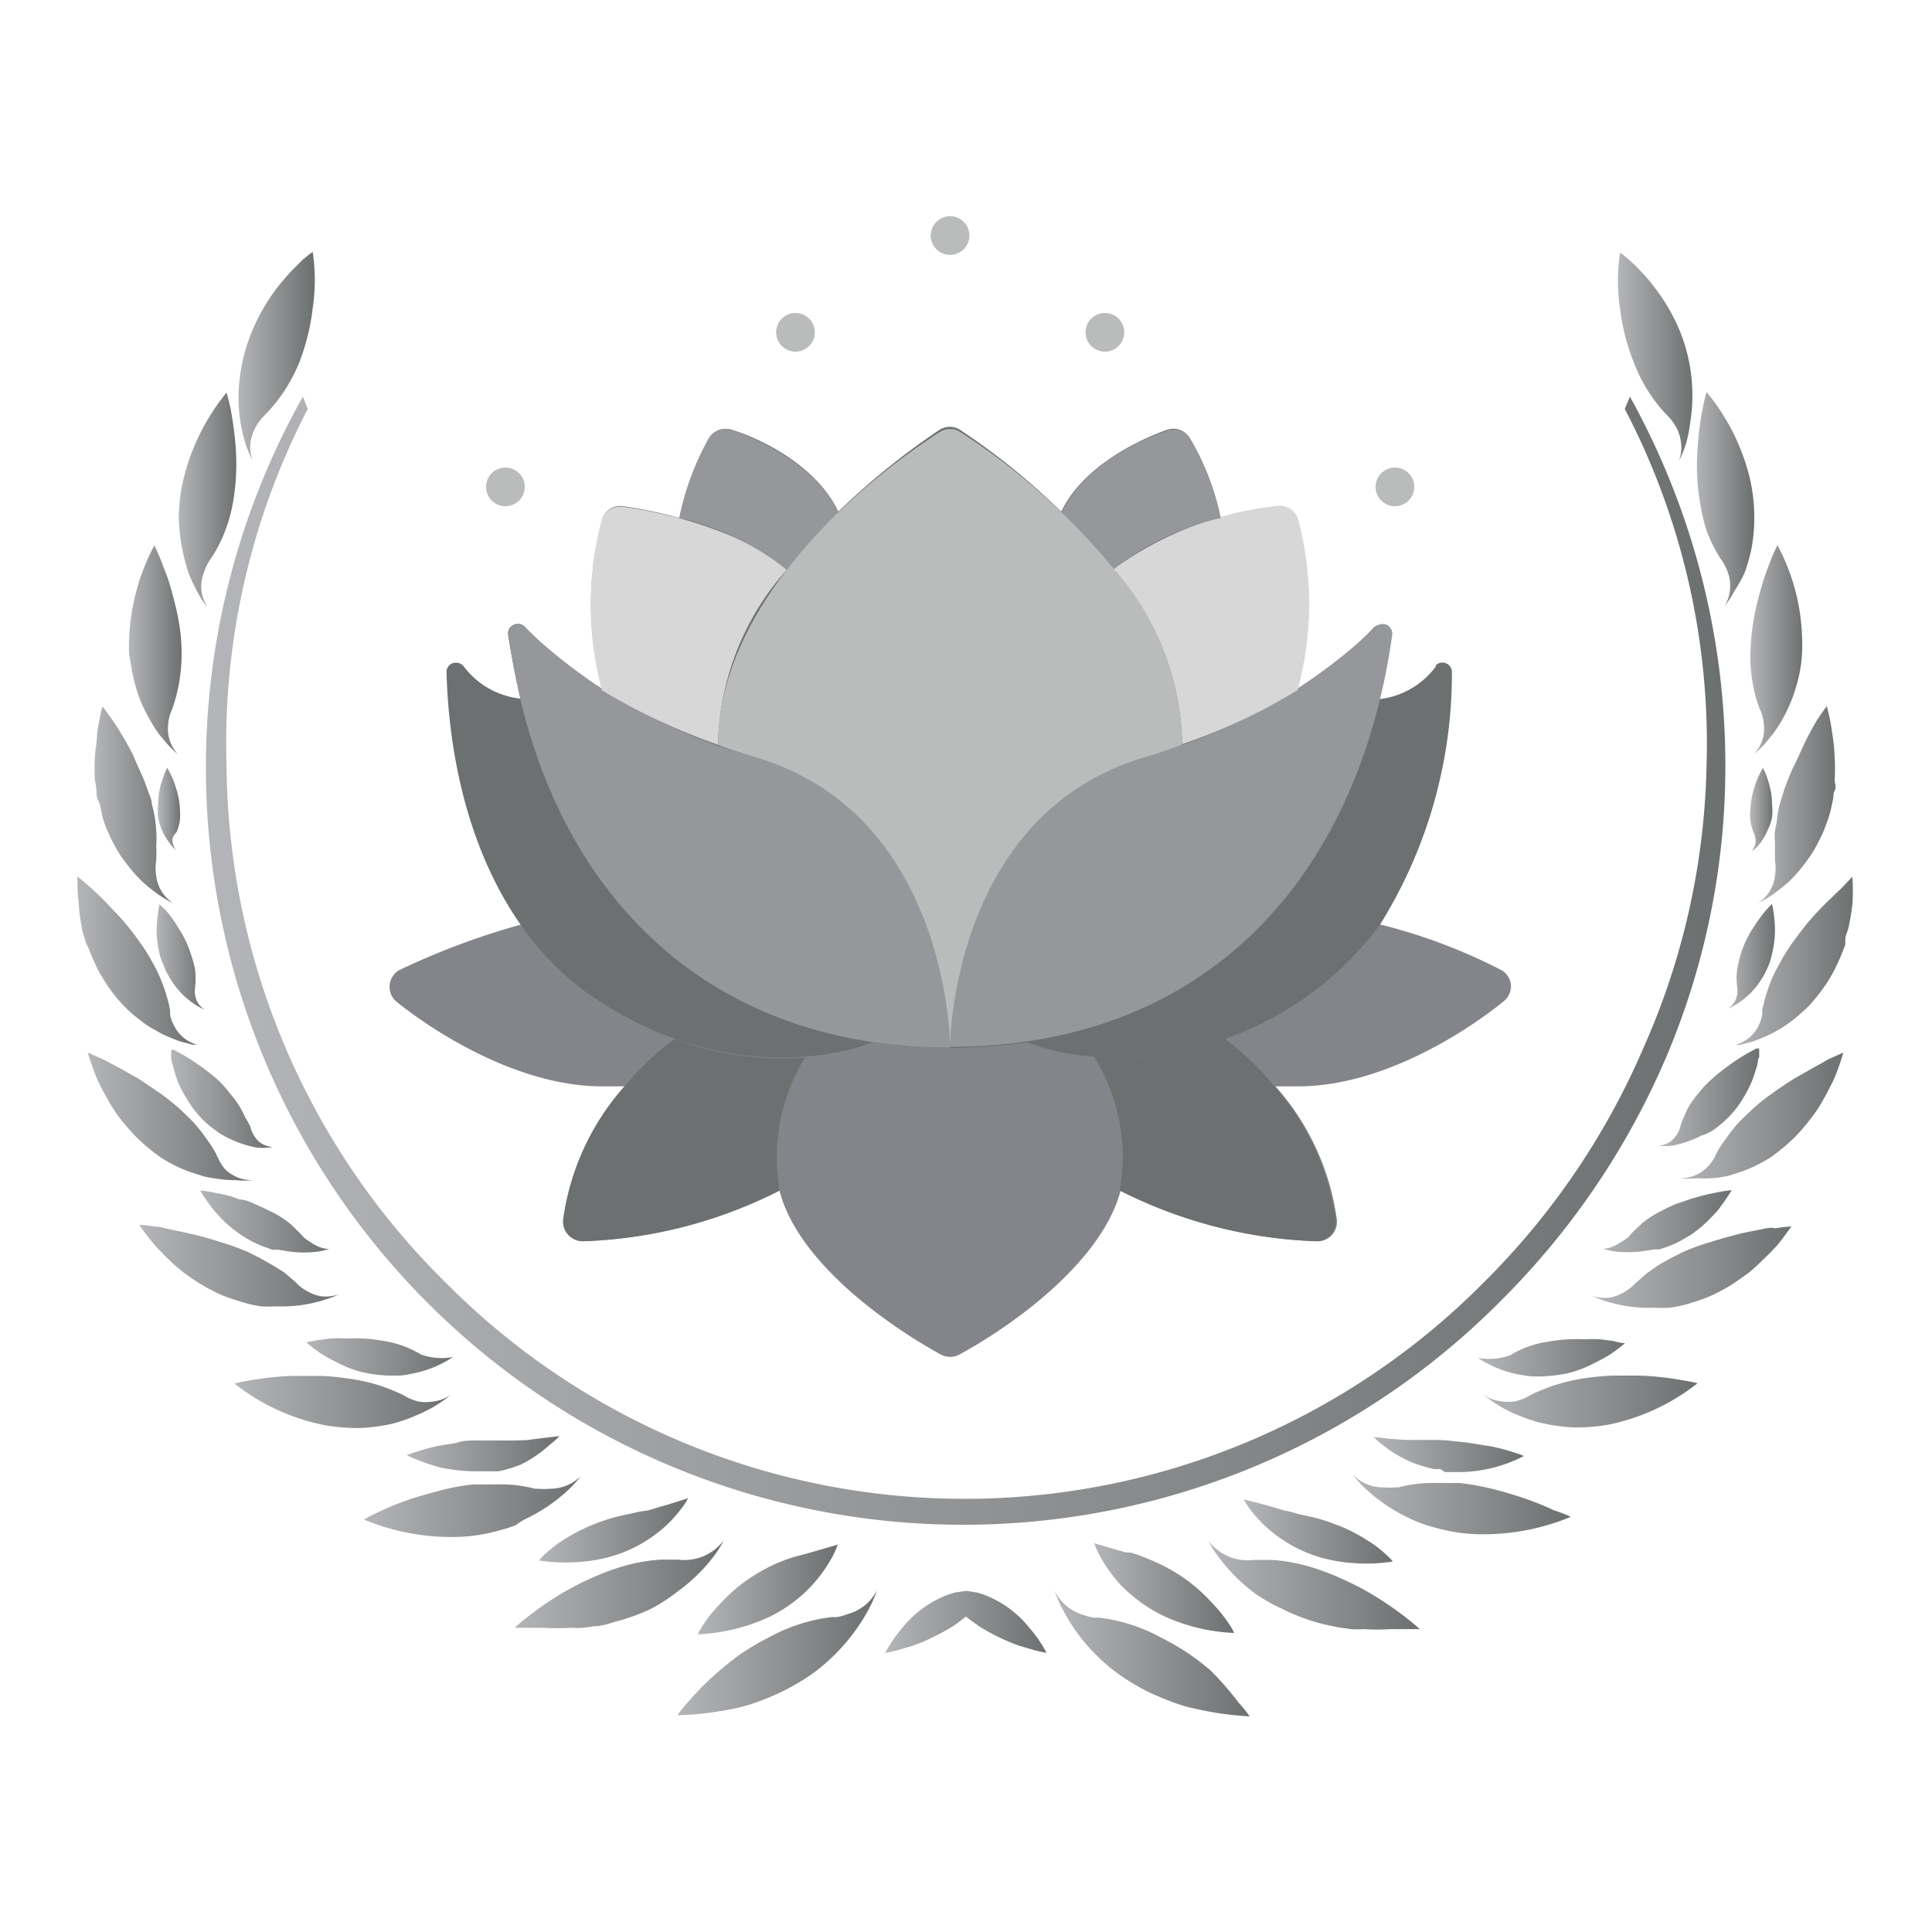 <svg id="Layer_1" data-name="Layer 1" xmlns="http://www.w3.org/2000/svg" xmlns:xlink="http://www.w3.org/1999/xlink" viewBox="0 0 70.87 70.87"><defs><style>.cls-1{fill:#84858a;}.cls-2{fill:#6d7070;}.cls-3{fill:#babcbc;}.cls-4{fill:#96979b;}.cls-5{fill:#d6d7d6;}.cls-6{fill:url(#linear-gradient);}.cls-7{fill:url(#linear-gradient-2);}.cls-8{fill:url(#linear-gradient-3);}.cls-9{fill:url(#linear-gradient-4);}.cls-10{fill:url(#linear-gradient-5);}.cls-11{fill:url(#linear-gradient-6);}.cls-12{fill:url(#linear-gradient-7);}.cls-13{fill:url(#linear-gradient-8);}.cls-14{fill:url(#linear-gradient-9);}.cls-15{fill:url(#linear-gradient-10);}.cls-16{fill:url(#linear-gradient-11);}.cls-17{fill:url(#linear-gradient-12);}.cls-18{fill:url(#linear-gradient-13);}.cls-19{fill:url(#linear-gradient-14);}.cls-20{fill:url(#linear-gradient-15);}.cls-21{fill:url(#linear-gradient-16);}.cls-22{fill:url(#linear-gradient-17);}.cls-23{fill:url(#linear-gradient-18);}.cls-24{fill:url(#linear-gradient-19);}.cls-25{fill:url(#linear-gradient-20);}.cls-26{fill:url(#linear-gradient-21);}.cls-27{fill:url(#linear-gradient-22);}.cls-28{fill:url(#linear-gradient-23);}.cls-29{fill:url(#linear-gradient-24);}.cls-30{fill:url(#linear-gradient-25);}.cls-31{fill:url(#linear-gradient-26);}.cls-32{fill:url(#linear-gradient-27);}.cls-33{fill:url(#linear-gradient-28);}.cls-34{fill:url(#linear-gradient-29);}.cls-35{fill:url(#linear-gradient-30);}.cls-36{fill:url(#linear-gradient-31);}.cls-37{fill:url(#linear-gradient-32);}.cls-38{fill:url(#linear-gradient-33);}.cls-39{fill:url(#linear-gradient-34);}.cls-40{fill:url(#linear-gradient-35);}.cls-41{fill:url(#linear-gradient-36);}.cls-42{fill:url(#linear-gradient-37);}.cls-43{fill:url(#linear-gradient-38);}.cls-44{fill:url(#linear-gradient-39);}.cls-45{fill:url(#linear-gradient-40);}</style><linearGradient id="linear-gradient" x1="24.89" y1="60.63" x2="32.1" y2="60.63" gradientUnits="userSpaceOnUse"><stop offset="0" stop-color="#b4b5b8"/><stop offset="1" stop-color="#6d7070"/></linearGradient><linearGradient id="linear-gradient-2" x1="38.77" y1="60.63" x2="45.97" y2="60.63" xlink:href="#linear-gradient"/><linearGradient id="linear-gradient-3" x1="18.86" y1="58.17" x2="26.55" y2="58.17" xlink:href="#linear-gradient"/><linearGradient id="linear-gradient-4" x1="44.31" y1="58.17" x2="52.01" y2="58.17" xlink:href="#linear-gradient"/><linearGradient id="linear-gradient-5" x1="13.31" y1="55.24" x2="21.31" y2="55.24" xlink:href="#linear-gradient"/><linearGradient id="linear-gradient-6" x1="49.56" y1="55.24" x2="57.56" y2="55.24" xlink:href="#linear-gradient"/><linearGradient id="linear-gradient-7" x1="8.58" y1="51.41" x2="16.53" y2="51.41" xlink:href="#linear-gradient"/><linearGradient id="linear-gradient-8" x1="54.34" y1="51.41" x2="62.29" y2="51.41" xlink:href="#linear-gradient"/><linearGradient id="linear-gradient-9" x1="5.11" y1="46.45" x2="12.44" y2="46.45" xlink:href="#linear-gradient"/><linearGradient id="linear-gradient-10" x1="58.43" y1="46.45" x2="65.76" y2="46.45" xlink:href="#linear-gradient"/><linearGradient id="linear-gradient-11" x1="3.2" y1="40.94" x2="9.28" y2="40.94" xlink:href="#linear-gradient"/><linearGradient id="linear-gradient-12" x1="61.59" y1="40.94" x2="67.67" y2="40.94" xlink:href="#linear-gradient"/><linearGradient id="linear-gradient-13" x1="2.83" y1="35.26" x2="7.23" y2="35.26" xlink:href="#linear-gradient"/><linearGradient id="linear-gradient-14" x1="63.63" y1="35.26" x2="68.03" y2="35.26" xlink:href="#linear-gradient"/><linearGradient id="linear-gradient-15" x1="3.47" y1="29.51" x2="6.35" y2="29.51" xlink:href="#linear-gradient"/><linearGradient id="linear-gradient-16" x1="64.51" y1="29.51" x2="67.39" y2="29.51" xlink:href="#linear-gradient"/><linearGradient id="linear-gradient-17" x1="4.74" y1="23.81" x2="6.66" y2="23.81" xlink:href="#linear-gradient"/><linearGradient id="linear-gradient-18" x1="64.21" y1="23.81" x2="66.13" y2="23.81" xlink:href="#linear-gradient"/><linearGradient id="linear-gradient-19" x1="6.56" y1="18.3" x2="8.67" y2="18.3" xlink:href="#linear-gradient"/><linearGradient id="linear-gradient-20" x1="62.2" y1="18.3" x2="64.3" y2="18.3" xlink:href="#linear-gradient"/><linearGradient id="linear-gradient-21" x1="8.75" y1="13.07" x2="11.5" y2="13.07" xlink:href="#linear-gradient"/><linearGradient id="linear-gradient-22" x1="59.36" y1="13.07" x2="62.11" y2="13.07" xlink:href="#linear-gradient"/><linearGradient id="linear-gradient-23" x1="32.47" y1="59.5" x2="38.39" y2="59.5" xlink:href="#linear-gradient"/><linearGradient id="linear-gradient-24" x1="25.6" y1="58.25" x2="30.73" y2="58.25" xlink:href="#linear-gradient"/><linearGradient id="linear-gradient-25" x1="40.14" y1="58.25" x2="45.27" y2="58.25" xlink:href="#linear-gradient"/><linearGradient id="linear-gradient-26" x1="19.77" y1="56.14" x2="25.24" y2="56.14" xlink:href="#linear-gradient"/><linearGradient id="linear-gradient-27" x1="45.62" y1="56.14" x2="51.09" y2="56.14" xlink:href="#linear-gradient"/><linearGradient id="linear-gradient-28" x1="14.92" y1="53.34" x2="20.52" y2="53.34" xlink:href="#linear-gradient"/><linearGradient id="linear-gradient-29" x1="50.35" y1="53.34" x2="55.94" y2="53.34" xlink:href="#linear-gradient"/><linearGradient id="linear-gradient-30" x1="11.23" y1="49.79" x2="16.65" y2="49.79" xlink:href="#linear-gradient"/><linearGradient id="linear-gradient-31" x1="54.22" y1="49.79" x2="59.64" y2="49.79" xlink:href="#linear-gradient"/><linearGradient id="linear-gradient-32" x1="7.34" y1="44.83" x2="12.2" y2="44.83" xlink:href="#linear-gradient"/><linearGradient id="linear-gradient-33" x1="58.67" y1="44.83" x2="63.52" y2="44.83" xlink:href="#linear-gradient"/><linearGradient id="linear-gradient-34" x1="6.28" y1="40.27" x2="9.97" y2="40.27" xlink:href="#linear-gradient"/><linearGradient id="linear-gradient-35" x1="60.9" y1="40.27" x2="64.59" y2="40.27" xlink:href="#linear-gradient"/><linearGradient id="linear-gradient-36" x1="5.74" y1="35.11" x2="7.49" y2="35.11" xlink:href="#linear-gradient"/><linearGradient id="linear-gradient-37" x1="63.38" y1="35.11" x2="65.12" y2="35.11" xlink:href="#linear-gradient"/><linearGradient id="linear-gradient-38" x1="5.83" y1="29.68" x2="6.63" y2="29.68" xlink:href="#linear-gradient"/><linearGradient id="linear-gradient-39" x1="64.24" y1="29.68" x2="65.03" y2="29.68" xlink:href="#linear-gradient"/><linearGradient id="linear-gradient-40" x1="7.6" y1="35.21" x2="63.26" y2="35.21" xlink:href="#linear-gradient"/></defs><title>badge</title><g id="_008---Water-Lily" data-name="008---Water-Lily"><path id="Shape" class="cls-1" d="M19.13,33.91a26.91,26.91,0,0,0-4.51,1.69.71.71,0,0,0-.08,1.14c1.23,1,4.39,3.11,7.54,3.11h.83a9.23,9.23,0,0,0-2.25,4.89.71.71,0,0,0,.2.57.72.72,0,0,0,.56.22,17.39,17.39,0,0,0,7.18-1.86c.75,2.94,4.72,5.38,5.91,6a.72.72,0,0,0,.67,0c1.19-.65,5.16-3.09,5.91-6a17,17,0,0,0,7.18,1.86.7.7,0,0,0,.57-.21.74.74,0,0,0,.2-.58,9.23,9.23,0,0,0-2.25-4.89h.83c3.18,0,6.33-2.13,7.55-3.13a.69.69,0,0,0-.07-1.12,20.35,20.35,0,0,0-4.48-1.69Z"/><path id="Shape-2" data-name="Shape" class="cls-2" d="M52.69,24.42a3,3,0,0,1-2.13,1.23A23.35,23.35,0,0,0,51,23.32a.36.36,0,0,0-.2-.37.37.37,0,0,0-.41.08,13.82,13.82,0,0,1-2.84,2.27,11.87,11.87,0,0,0,0-6.26.7.7,0,0,0-.71-.47,18.56,18.56,0,0,0-2.07.43,9.35,9.35,0,0,0-1.12-2.92.71.71,0,0,0-.85-.31c-1,.35-3.08,1.33-3.87,3a25.23,25.23,0,0,0-3.71-3,.7.7,0,0,0-.76,0,26.54,26.54,0,0,0-3.71,3c-.8-1.71-2.9-2.7-3.89-3a.71.71,0,0,0-.84.31A10,10,0,0,0,24.92,19a16,16,0,0,0-2.06-.43.69.69,0,0,0-.76.46,11.87,11.87,0,0,0,0,6.26A13.82,13.82,0,0,1,19.26,23a.35.35,0,0,0-.41-.08.34.34,0,0,0-.21.37,23.1,23.1,0,0,0,.48,2.34A3,3,0,0,1,17,24.43a.37.37,0,0,0-.4-.1.34.34,0,0,0-.22.34c.12,4.35,1.52,9,5,11.64C27,40.36,32,38.24,32,38.24a20,20,0,0,0,5.68,0,8.79,8.79,0,0,0,2.48.53,12.06,12.06,0,0,0,10.46-4.85,17.42,17.42,0,0,0,2.64-9.27.35.35,0,0,0-.61-.23Z"/><circle id="Oval" class="cls-3" cx="34.85" cy="8.64" r="0.71"/><circle id="Oval-2" data-name="Oval" class="cls-3" cx="29.18" cy="12.19" r="0.71"/><circle id="Oval-3" data-name="Oval" class="cls-3" cx="18.54" cy="17.86" r="0.71"/><circle id="Oval-4" data-name="Oval" class="cls-3" cx="40.53" cy="12.19" r="0.71"/><circle id="Oval-5" data-name="Oval" class="cls-3" cx="51.17" cy="17.86" r="0.71"/><path id="Shape-3" data-name="Shape" class="cls-4" d="M50.46,23a.37.37,0,0,1,.41-.08.37.37,0,0,1,.2.37c-1.26,8.93-6.84,15.11-16.22,15.11,0,0,0-8.51,7.1-10.64A19.8,19.8,0,0,0,50.46,23Z"/><path id="Shape-4" data-name="Shape" class="cls-4" d="M34.85,38.43c-9.38,0-15-6.24-16.19-15.11a.35.35,0,0,1,.61-.29,19.47,19.47,0,0,0,8.52,4.76C34.85,29.92,34.85,38.43,34.85,38.43Z"/><path id="Shape-5" data-name="Shape" class="cls-5" d="M28.86,20.9a9.93,9.93,0,0,0-2.52,6.42,22.44,22.44,0,0,1-4.26-2,12.08,12.08,0,0,1,0-6.26.72.72,0,0,1,.78-.47C24.76,18.85,27.4,19.59,28.86,20.9Z"/><path id="Shape-6" data-name="Shape" class="cls-4" d="M30.76,18.82a22,22,0,0,0-1.9,2.08A9.87,9.87,0,0,0,24.92,19,10.09,10.09,0,0,1,26,16.07a.71.71,0,0,1,.84-.3C27.86,16.12,30,17.11,30.76,18.82Z"/><path id="Shape-7" data-name="Shape" class="cls-5" d="M47.62,25.3a21,21,0,0,1-4.26,2,9.86,9.86,0,0,0-2.52-6.42,12.43,12.43,0,0,1,6-2.32.7.7,0,0,1,.77.46,12.08,12.08,0,0,1,0,6.26Z"/><path id="Shape-8" data-name="Shape" class="cls-4" d="M44.78,19a10.07,10.07,0,0,0-3.94,1.89,20.94,20.94,0,0,0-1.9-2.09c.79-1.7,2.87-2.68,3.87-3a.7.7,0,0,1,.85.31A9.26,9.26,0,0,1,44.78,19Z"/><path id="Shape-9" data-name="Shape" class="cls-3" d="M43.36,27.32c-.44.17-.92.32-1.41.47-7.1,2.13-7.1,10.64-7.1,10.64s0-8.51-7.09-10.64c-.5-.15-1-.3-1.42-.47,0-4.65,4.29-9,8.13-11.47a.7.7,0,0,1,.76,0,24.3,24.3,0,0,1,5.61,5A9.89,9.89,0,0,1,43.36,27.32Z"/><path id="Shape-10" data-name="Shape" class="cls-1" d="M41.24,42.69c0,2.88-3.55,5.63-6.05,7a.72.72,0,0,1-.67,0c-1.19-.65-5.16-3.09-5.92-6a7,7,0,0,1,.93-4.9A8.72,8.72,0,0,0,32,38.24a20,20,0,0,0,5.68,0,8.79,8.79,0,0,0,2.48.53A7.51,7.51,0,0,1,41.24,42.69Z"/><path id="Shape-11" data-name="Shape" class="cls-2" d="M28.6,43.67a17,17,0,0,1-7.18,1.86.74.74,0,0,1-.56-.22.71.71,0,0,1-.2-.57,9.23,9.23,0,0,1,2.25-4.89,11.16,11.16,0,0,1,1.83-1.74,11.34,11.34,0,0,0,4.79.68A7,7,0,0,0,28.6,43.67Z"/><path id="Shape-12" data-name="Shape" class="cls-2" d="M49,44.74a.71.71,0,0,1-.75.79,17.39,17.39,0,0,1-7.18-1.86,6.93,6.93,0,0,0-.94-4.91,11.36,11.36,0,0,0,4.8-.67,11.66,11.66,0,0,1,1.82,1.76A9.23,9.23,0,0,1,49,44.74Z"/></g><path class="cls-6" d="M31.12,59.2a2,2,0,0,1-.44.12l-.18,0a6.31,6.31,0,0,0-2.27.73,9.76,9.76,0,0,0-1,.58c-.29.2-.56.42-.81.63a10.5,10.5,0,0,0-1.16,1.15,5,5,0,0,0-.41.51A12.07,12.07,0,0,0,27,62.66a6.25,6.25,0,0,0,.87-.26c.27-.1.52-.21.76-.32a8.22,8.22,0,0,0,1.26-.75,7.16,7.16,0,0,0,2-2.34,4.81,4.81,0,0,0,.28-.66A1.68,1.68,0,0,1,31.12,59.2Z"/><path class="cls-7" d="M44.41,61.28a9.29,9.29,0,0,0-.82-.63,9.58,9.58,0,0,0-1-.58,6.31,6.31,0,0,0-2.27-.73l-.19,0a2.11,2.11,0,0,1-.44-.12,1.64,1.64,0,0,1-1-.87,3.6,3.6,0,0,0,.28.66,6.48,6.48,0,0,0,1.05,1.5,7,7,0,0,0,.93.84,8.1,8.1,0,0,0,1.25.75c.24.11.5.22.77.32a5.53,5.53,0,0,0,.87.26,12,12,0,0,0,2,.28,5,5,0,0,0-.41-.51A11.22,11.22,0,0,0,44.41,61.28Z"/><path class="cls-8" d="M26.18,57.09a3.69,3.69,0,0,0,.37-.59,1.8,1.8,0,0,1-1.68.71h-.6a5.42,5.42,0,0,0-.58.06,6.43,6.43,0,0,0-1.11.27,9.41,9.41,0,0,0-1,.4c-.31.14-.61.3-.89.46a11.74,11.74,0,0,0-1.32.9,5,5,0,0,0-.49.41l.27,0,.27,0,.53,0a7.84,7.84,0,0,0,1,0,3.4,3.4,0,0,0,.45,0l.43-.06c.28,0,.55-.11.8-.18A7.09,7.09,0,0,0,23.91,59a6.76,6.76,0,0,0,1-.66A6.24,6.24,0,0,0,26.18,57.09Z"/><path class="cls-9" d="M50.2,58.41a9.46,9.46,0,0,0-.9-.46,9.23,9.23,0,0,0-1-.4,6.91,6.91,0,0,0-1.11-.27,5.7,5.7,0,0,0-.58-.06H46a1.8,1.8,0,0,1-1.68-.71,3.69,3.69,0,0,0,.37.59,6.62,6.62,0,0,0,1.25,1.28A5.9,5.9,0,0,0,47,59a7.09,7.09,0,0,0,1.33.52c.25.07.52.13.8.18l.43.06a3.19,3.19,0,0,0,.45,0,7.84,7.84,0,0,0,1,0l.52,0,.27,0,.28,0s-.18-.17-.49-.41A11.74,11.74,0,0,0,50.2,58.41Z"/><path class="cls-10" d="M19.42,55.65a6.19,6.19,0,0,0,1.43-1,4.19,4.19,0,0,0,.46-.51,1.58,1.58,0,0,1-1.14.47,2.21,2.21,0,0,1-.42,0l-.13,0,0,0a5,5,0,0,0-1.14-.16h-.56l-.55,0a8.36,8.36,0,0,0-1,.17c-.34.08-.67.18-1,.27a10.33,10.33,0,0,0-1.45.56,5.21,5.21,0,0,0-.57.29,8.31,8.31,0,0,0,3.61.63,6.39,6.39,0,0,0,1.39-.24,4.92,4.92,0,0,0,.58-.19C19.08,55.82,19.25,55.73,19.42,55.65Z"/><path class="cls-11" d="M55.54,54.84c-.3-.09-.62-.19-1-.27a8.84,8.84,0,0,0-1-.17l-.54,0h-.56a5,5,0,0,0-1.14.16l0,0-.12,0a2.21,2.21,0,0,1-.42,0,1.55,1.55,0,0,1-1.14-.47,4.19,4.19,0,0,0,.46.51,6.19,6.19,0,0,0,1.43,1c.16.08.34.17.52.24a5.09,5.09,0,0,0,.59.19,6.28,6.28,0,0,0,1.39.24,8.33,8.33,0,0,0,3.61-.63A5.21,5.21,0,0,0,57,55.4,10.85,10.85,0,0,0,55.54,54.84Z"/><path class="cls-12" d="M15.31,51.9a3,3,0,0,0,.36-.17,2.27,2.27,0,0,0,.31-.17,4.12,4.12,0,0,0,.55-.39,1.45,1.45,0,0,1-.64.24,1.58,1.58,0,0,1-.54,0,1.85,1.85,0,0,1-.53-.22c-.17-.09-.35-.16-.52-.23a5.34,5.34,0,0,0-.52-.18,6.66,6.66,0,0,0-1.06-.22,9,9,0,0,0-1-.09h-.5l-.48,0a10.93,10.93,0,0,0-1.53.16c-.38.06-.61.12-.61.12a7.74,7.74,0,0,0,3.27,1.52,6.85,6.85,0,0,0,1.38.11,6.37,6.37,0,0,0,1.16-.16A5.49,5.49,0,0,0,15.31,51.9Z"/><path class="cls-13" d="M60.14,50.46l-.47,0h-.5a9.15,9.15,0,0,0-1,.09,6.32,6.32,0,0,0-1,.22,4.56,4.56,0,0,0-.52.18c-.17.07-.35.14-.52.23a1.85,1.85,0,0,1-.53.22,1.64,1.64,0,0,1-.55,0,1.41,1.41,0,0,1-.63-.24,4.12,4.12,0,0,0,.55.39,2.14,2.14,0,0,0,.3.17,2.56,2.56,0,0,0,.37.17,5.68,5.68,0,0,0,.91.31,6.61,6.61,0,0,0,1.17.16A6.85,6.85,0,0,0,59,52.26a7.79,7.79,0,0,0,3.27-1.52s-.23-.06-.62-.12A10.6,10.6,0,0,0,60.14,50.46Z"/><path class="cls-14" d="M9.59,47.92a5.54,5.54,0,0,0,.56,0,5.24,5.24,0,0,0,1.66-.21,4.81,4.81,0,0,0,.63-.23,1.57,1.57,0,0,1-.66.07,1.48,1.48,0,0,1-.5-.18,1.63,1.63,0,0,1-.44-.34l-.21-.18-.21-.18L10,46.41l-.46-.26-.46-.23a9.2,9.2,0,0,0-1-.36c-.31-.1-.61-.19-.91-.26s-.57-.13-.82-.18S5.91,45,5.72,45a6,6,0,0,0-.61-.07,7.36,7.36,0,0,0,.62.8q.33.36.66.66l.33.28.34.24a7,7,0,0,0,.67.4,4.63,4.63,0,0,0,.65.29c.22.08.42.14.63.2A4.21,4.21,0,0,0,9.59,47.92Z"/><path class="cls-15" d="M64.48,45.12c-.25.05-.54.1-.83.18s-.6.16-.9.26a8.41,8.41,0,0,0-1,.36l-.46.23-.46.26-.44.31-.2.18-.21.18a1.63,1.63,0,0,1-.44.34,1.48,1.48,0,0,1-.5.18,1.55,1.55,0,0,1-.66-.07,4.26,4.26,0,0,0,.62.23,5.26,5.26,0,0,0,1.67.21,5.35,5.35,0,0,0,.55,0,4.08,4.08,0,0,0,.59-.11c.2-.06.41-.12.63-.2a4.63,4.63,0,0,0,.65-.29,5.81,5.81,0,0,0,.66-.4l.34-.24c.12-.09.22-.18.33-.28s.44-.42.67-.66.41-.51.62-.8a6,6,0,0,0-.62.07C65,45,64.73,45.07,64.48,45.12Z"/><path class="cls-16" d="M7,43l.47.15a3.73,3.73,0,0,0,.44.08,4,4,0,0,0,.73.06,3.14,3.14,0,0,0,.65,0,1.39,1.39,0,0,1-1.06-.43A1.62,1.62,0,0,1,8,42.48a1,1,0,0,1-.07-.15,4.92,4.92,0,0,0-.28-.45c-.11-.15-.2-.29-.31-.42A4.4,4.4,0,0,0,7,41.07l-.36-.35a8.71,8.71,0,0,0-.77-.62l-.77-.52-.73-.41-.59-.31-.56-.25c.1.33.21.65.33.94a7.68,7.68,0,0,0,.42.81,5,5,0,0,0,.46.7c.17.21.33.4.5.58a6.89,6.89,0,0,0,1,.84A5.31,5.31,0,0,0,7,43Z"/><path class="cls-17" d="M66.51,39.17l-.72.41c-.25.16-.51.33-.77.52a6.53,6.53,0,0,0-.77.62l-.37.35a4.32,4.32,0,0,0-.34.39c-.11.13-.2.27-.31.42a3.4,3.4,0,0,0-.28.45,1,1,0,0,1-.07.15,1.62,1.62,0,0,1-.23.31,1.39,1.39,0,0,1-1.06.43,3.14,3.14,0,0,0,.65,0A4.11,4.11,0,0,0,63,43.2a3.73,3.73,0,0,0,.44-.08l.47-.15a5.93,5.93,0,0,0,1-.49,6.89,6.89,0,0,0,1-.84,7.12,7.12,0,0,0,.49-.58,5,5,0,0,0,.47-.7q.21-.37.42-.81c.12-.29.23-.61.33-.94l-.56.25C66.93,38.94,66.73,39.05,66.51,39.17Z"/><path class="cls-18" d="M3.27,34.83c.09.25.2.48.3.7a6,6,0,0,0,.36.6,5.2,5.2,0,0,0,.38.51,5.68,5.68,0,0,0,.41.43,4.32,4.32,0,0,0,.42.35,3.24,3.24,0,0,0,.4.28l.39.22c.25.12.48.21.67.28l.46.12.17,0a1.32,1.32,0,0,1-.86-.73,1.27,1.27,0,0,1-.13-.37c0-.1,0-.16,0-.16a5.47,5.47,0,0,0-.29-1c-.06-.16-.13-.32-.2-.47l-.12-.22-.12-.22a8.36,8.36,0,0,0-.55-.82,8.73,8.73,0,0,0-.59-.72L3.79,33c-.18-.18-.35-.33-.49-.46s-.46-.39-.46-.39a7.58,7.58,0,0,0,.05,1A5,5,0,0,0,3,34c0,.14.07.27.1.41l.06.19Z"/><path class="cls-19" d="M67.56,32.57l-.48.46c-.18.17-.37.37-.57.59s-.39.46-.58.72a6.89,6.89,0,0,0-.55.82l-.12.22-.12.22a4,4,0,0,0-.21.47,6.36,6.36,0,0,0-.29,1,.91.91,0,0,1,0,.16,1.55,1.55,0,0,1-.12.37,1.34,1.34,0,0,1-.87.73l.18,0,.45-.12a6.52,6.52,0,0,0,.67-.28c.13-.06.26-.14.4-.22a5.36,5.36,0,0,0,.81-.63,3.35,3.35,0,0,0,.41-.43c.13-.15.26-.33.39-.51a5.88,5.88,0,0,0,.35-.6c.11-.22.21-.45.31-.7l.07-.19,0-.19c0-.14.08-.27.11-.41a7.86,7.86,0,0,0,.15-.89,7.58,7.58,0,0,0,0-1Z"/><path class="cls-20" d="M3.54,29c0,.13,0,.25.07.37s.11.46.17.67a4.84,4.84,0,0,0,.24.61c.08.18.18.36.27.52a4.1,4.1,0,0,0,.31.46,5.63,5.63,0,0,0,.62.71,6.06,6.06,0,0,0,.57.46,4.29,4.29,0,0,0,.56.33,1.39,1.39,0,0,1-.62-1,1.68,1.68,0,0,1,0-.56,5.06,5.06,0,0,0,0-.55,3.13,3.13,0,0,0,0-.53A4.46,4.46,0,0,0,5.68,30a4,4,0,0,0-.11-.5c0-.17-.09-.33-.14-.48s-.11-.31-.17-.46S5,28,4.88,27.69c-.27-.52-.56-1-.76-1.28s-.36-.5-.36-.5a9.14,9.14,0,0,0-.2,1c0,.31-.07.6-.08.89a7.3,7.3,0,0,0,0,.82C3.51,28.72,3.52,28.84,3.54,29Z"/><path class="cls-21" d="M65.61,28.54c-.06.15-.12.3-.17.46s-.1.31-.15.48a4,4,0,0,0-.1.5c0,.17-.06.34-.08.51s0,.35,0,.53,0,.37,0,.55a1.68,1.68,0,0,1,0,.56,1.37,1.37,0,0,1-.63,1,4,4,0,0,0,.57-.33c.16-.12.36-.27.57-.46a5.63,5.63,0,0,0,.62-.71c.1-.14.21-.29.31-.46s.18-.34.27-.52.16-.39.24-.61.12-.44.17-.67,0-.24.07-.37,0-.25,0-.39a7.3,7.3,0,0,0,0-.82,7.06,7.06,0,0,0-.09-.89,7.15,7.15,0,0,0-.2-1s-.14.19-.35.5A11.39,11.39,0,0,0,66,27.69C65.86,28,65.72,28.24,65.61,28.54Z"/><path class="cls-22" d="M4.85,24.65a6,6,0,0,0,.32,1.1,6.82,6.82,0,0,0,.45.86c.07.12.15.23.22.33l.22.26a3.25,3.25,0,0,0,.47.47,1.37,1.37,0,0,1-.36-1.12A1.64,1.64,0,0,1,6.32,26a6.08,6.08,0,0,0,.34-2.13,6.52,6.52,0,0,0-.09-1A8.3,8.3,0,0,0,6.38,22c-.07-.29-.15-.56-.23-.8l-.24-.63c-.14-.35-.25-.56-.25-.56a7.88,7.88,0,0,0-.92,3.33,5.56,5.56,0,0,0,0,.71C4.78,24.22,4.81,24.44,4.85,24.65Z"/><path class="cls-23" d="M64.21,23.87a5.33,5.33,0,0,0,.06,1.05A4.78,4.78,0,0,0,64.55,26a1.64,1.64,0,0,1,.15.55,1.35,1.35,0,0,1-.37,1.12,3.57,3.57,0,0,0,.48-.47l.21-.26c.08-.1.15-.21.23-.33a5.73,5.73,0,0,0,.44-.86,6,6,0,0,0,.33-1.1A4.62,4.62,0,0,0,66.1,24a5.56,5.56,0,0,0,0-.71A7.6,7.6,0,0,0,65.2,20s-.11.21-.25.56c-.07.18-.15.39-.23.63s-.16.51-.23.8a8.54,8.54,0,0,0-.28,1.92Z"/><path class="cls-24" d="M6.91,21a5.8,5.8,0,0,0,.32.69,4,4,0,0,0,.26.43,1,1,0,0,0,.11.14A1.38,1.38,0,0,1,7.48,21a1.75,1.75,0,0,1,.27-.53,5.12,5.12,0,0,0,.51-1,5.83,5.83,0,0,0,.28-1,8.4,8.4,0,0,0,.11-2A13.35,13.35,0,0,0,8.46,15c-.08-.37-.15-.6-.15-.6a8,8,0,0,0-1.57,3.13,6.37,6.37,0,0,0-.18,1.37A6.11,6.11,0,0,0,6.66,20,7.89,7.89,0,0,0,6.91,21Z"/><path class="cls-25" d="M62.61,19.49a5.65,5.65,0,0,0,.5,1,1.91,1.91,0,0,1,.28.53,1.45,1.45,0,0,1-.12,1.2l.11-.14a4,4,0,0,0,.26-.43A4.62,4.62,0,0,0,64,21a6.3,6.3,0,0,0,.26-.94,6.15,6.15,0,0,0,.09-1.18,6.32,6.32,0,0,0-.17-1.37,7.9,7.9,0,0,0-1.58-3.13s-.07.23-.14.6a9.92,9.92,0,0,0-.19,1.51,7.87,7.87,0,0,0,.1,2A6.85,6.85,0,0,0,62.61,19.49Z"/><path class="cls-26" d="M9,16.26a4.15,4.15,0,0,0,.27.64,1.42,1.42,0,0,1-.08-.69,1.78,1.78,0,0,1,.19-.55,2,2,0,0,1,.38-.48A6,6,0,0,0,11,13.24a8.2,8.2,0,0,0,.47-1.93,7,7,0,0,0,0-2.07l-.08.06a.28.28,0,0,0-.09.07l-.19.15-.34.34a7.59,7.59,0,0,0-.6.69A7,7,0,0,0,9.31,12a6.44,6.44,0,0,0-.56,2.54,5.83,5.83,0,0,0,.08,1A6.63,6.63,0,0,0,9,16.26Z"/><path class="cls-27" d="M59.91,13.24a5.79,5.79,0,0,0,1.19,1.94,2,2,0,0,1,.38.48,1.55,1.55,0,0,1,.18.55,1.41,1.41,0,0,1-.07.69,3.69,3.69,0,0,0,.26-.64A5,5,0,0,0,62,15.5a5.83,5.83,0,0,0,.08-1A6.24,6.24,0,0,0,61.56,12a7,7,0,0,0-.84-1.42,6.18,6.18,0,0,0-.59-.69c-.11-.12-.23-.23-.35-.34l-.18-.15a.28.28,0,0,0-.09-.07l-.08-.06a6.57,6.57,0,0,0,0,2.07A7.74,7.74,0,0,0,59.91,13.24Z"/><path class="cls-28" d="M35.86,58.42l-.4-.06h-.05l-.4.06a3.85,3.85,0,0,0-1.89,1.27,5.38,5.38,0,0,0-.65.94,4.54,4.54,0,0,0,.53-.12l.48-.14a6.46,6.46,0,0,0,.83-.36,6.1,6.1,0,0,0,.68-.38,3.16,3.16,0,0,0,.27-.2l.17-.13.17.13.28.2a5.93,5.93,0,0,0,.67.38,6.62,6.62,0,0,0,.84.36l.48.14a4.37,4.37,0,0,0,.52.12,4.78,4.78,0,0,0-.65-.94A3.82,3.82,0,0,0,35.86,58.42Z"/><path class="cls-29" d="M28.35,57.41a6.7,6.7,0,0,0-.8.45,5.9,5.9,0,0,0-1.16,1,4.45,4.45,0,0,0-.61.77,1.75,1.75,0,0,0-.18.32,6.93,6.93,0,0,0,2.58-.62,5.2,5.2,0,0,0,2.34-2.2,3.06,3.06,0,0,0,.21-.47l-1.14.33-.27.07C29,57.14,28.65,57.27,28.35,57.41Z"/><path class="cls-30" d="M41.27,56.94l-1.13-.33a3.06,3.06,0,0,0,.21.47,5.27,5.27,0,0,0,.77,1.07,5.58,5.58,0,0,0,1.57,1.13,6.83,6.83,0,0,0,2.58.62,1.75,1.75,0,0,0-.18-.32,5.18,5.18,0,0,0-.62-.77,6.12,6.12,0,0,0-1.15-1,6.7,6.7,0,0,0-.8-.45c-.3-.14-.62-.27-1-.4Z"/><path class="cls-31" d="M23.24,55.5l-.46.1a6.84,6.84,0,0,0-2.07.86A4.58,4.58,0,0,0,20,57a2.54,2.54,0,0,0-.23.24,6.33,6.33,0,0,0,1.42.06,5.72,5.72,0,0,0,1.17-.19,5,5,0,0,0,1.69-.83,4.54,4.54,0,0,0,.91-.9,2.38,2.38,0,0,0,.28-.42l-.74.23-.75.22A3.86,3.86,0,0,0,23.24,55.5Z"/><path class="cls-32" d="M47.12,55.41l-.75-.22L45.62,55a3.43,3.43,0,0,0,.28.42,4.63,4.63,0,0,0,.92.9,5,5,0,0,0,1.69.83,5.72,5.72,0,0,0,1.17.19,6.22,6.22,0,0,0,1.41-.06,1.53,1.53,0,0,0-.23-.24,4.13,4.13,0,0,0-.71-.54,5.73,5.73,0,0,0-1.24-.61,5.66,5.66,0,0,0-.82-.25l-.46-.1A4.17,4.17,0,0,0,47.12,55.41Z"/><path class="cls-33" d="M18.8,52.84l-.46,0c-.3,0-.59,0-.85,0s-.52,0-.75.09l-.63.1a7.21,7.21,0,0,0-.88.24,2.7,2.7,0,0,0-.31.11,7,7,0,0,0,1.27.46,7,7,0,0,0,1.14.13l.5,0,.23,0,.23,0a5.06,5.06,0,0,0,.8-.24A4.51,4.51,0,0,0,20.16,53a2.44,2.44,0,0,0,.36-.32l-.61.07-.61.08Z"/><path class="cls-34" d="M52.53,52.82l-.47,0-.49,0L51,52.78l-.61-.07a2.44,2.44,0,0,0,.36.32,4.62,4.62,0,0,0,1.06.62,5.19,5.19,0,0,0,.81.24l.22,0L53,54l.5,0a5.27,5.27,0,0,0,2.4-.59,2.07,2.07,0,0,0-.3-.11,7.76,7.76,0,0,0-.88-.24l-.63-.1q-.35-.06-.75-.09C53.11,52.83,52.83,52.82,52.53,52.82Z"/><path class="cls-35" d="M14.08,49.19a5.88,5.88,0,0,0-1.37-.09,5.3,5.3,0,0,0-.59,0l-.47.06-.42.08a6.42,6.42,0,0,0,.54.41,6,6,0,0,0,.54.3,4.3,4.3,0,0,0,1,.39,5.5,5.5,0,0,0,.94.12h.41a2.28,2.28,0,0,0,.39-.06,4,4,0,0,0,1.15-.38,3.11,3.11,0,0,0,.41-.24,2.25,2.25,0,0,1-1.18-.1A3.68,3.68,0,0,0,14.08,49.19Z"/><path class="cls-36" d="M55.4,49.71a2.25,2.25,0,0,1-1.18.1,2.42,2.42,0,0,0,.41.24,4,4,0,0,0,1.14.38l.39.06h.42a5.63,5.63,0,0,0,.94-.12,4.23,4.23,0,0,0,1-.39,6.07,6.07,0,0,0,.55-.3,6.42,6.42,0,0,0,.54-.41s-.16,0-.43-.08l-.47-.06a5.14,5.14,0,0,0-.59,0,5.83,5.83,0,0,0-1.36.09A3.68,3.68,0,0,0,55.4,49.71Z"/><path class="cls-37" d="M8.49,43.89l-.26-.07-.46-.09a3.66,3.66,0,0,0-.43-.06c.12.2.25.38.37.55a.64.64,0,0,0,.1.13l.1.12.2.22a4.81,4.81,0,0,0,.42.38l.21.16.21.14a4,4,0,0,0,.84.4l.19.07.2,0,.38.06a4,4,0,0,0,1.18,0l.34-.08.12,0a1.21,1.21,0,0,1-.71-.19,3.53,3.53,0,0,1-.35-.24,2.23,2.23,0,0,0-.26-.27,3.07,3.07,0,0,0-.26-.25,3.85,3.85,0,0,0-.6-.39l-.31-.15-.31-.14C9.2,44.1,9,44,8.79,44Z"/><path class="cls-38" d="M60.84,44.47a3.76,3.76,0,0,0-.59.39l-.27.25a3.32,3.32,0,0,0-.25.27,3.1,3.1,0,0,1-.36.24,1.16,1.16,0,0,1-.7.19l.12,0,.34.08a4,4,0,0,0,1.17,0l.38-.06.2,0,.2-.07a3.7,3.7,0,0,0,.83-.4,1.64,1.64,0,0,0,.22-.14l.21-.16a4.73,4.73,0,0,0,.41-.38l.21-.22.1-.12.09-.13a5.85,5.85,0,0,0,.37-.55,4,4,0,0,0-.43.06l-.45.09-.27.07-.29.08-.62.21-.31.14Z"/><path class="cls-39" d="M10,42.08a1,1,0,0,1-.43-.15.83.83,0,0,1-.24-.26,1,1,0,0,1-.15-.35A3.42,3.42,0,0,0,9,41a3.18,3.18,0,0,0-.16-.32,2.84,2.84,0,0,0-.4-.56A3.51,3.51,0,0,0,8,39.62c-.16-.15-.34-.28-.49-.4a8.08,8.08,0,0,0-.86-.56l-.27-.15-.1,0,0,.17,0,.16a2.81,2.81,0,0,0,.08.31,4.75,4.75,0,0,0,.18.57,5.3,5.3,0,0,0,.53.92,3.59,3.59,0,0,0,.62.66l.32.24a2.3,2.3,0,0,0,.33.19,3.92,3.92,0,0,0,1.1.37A2.71,2.71,0,0,0,10,42.08Z"/><path class="cls-40" d="M62.79,41.49a3.33,3.33,0,0,0,.32-.24,3.63,3.63,0,0,0,.63-.66,4.71,4.71,0,0,0,.52-.92c.07-.18.13-.37.19-.57s0-.2.08-.31l0-.16,0-.17-.1,0-.28.15a7.16,7.16,0,0,0-.85.56,5.74,5.74,0,0,0-.49.4,3,3,0,0,0-.46.48,3.36,3.36,0,0,0-.41.56,1.87,1.87,0,0,0-.15.32,3.45,3.45,0,0,0-.14.34.89.89,0,0,1-.14.35,1.16,1.16,0,0,1-.24.26,1,1,0,0,1-.43.15,2.71,2.71,0,0,0,.47,0,3.87,3.87,0,0,0,1.09-.37A1.86,1.86,0,0,0,62.79,41.49Z"/><path class="cls-41" d="M5.92,33.24l-.07-.07a6.46,6.46,0,0,0-.11,1,4.35,4.35,0,0,0,.12.85A1.89,1.89,0,0,0,6,35.4a1.66,1.66,0,0,0,.15.33,2.92,2.92,0,0,0,.34.52,2.84,2.84,0,0,0,.7.62,2.38,2.38,0,0,0,.33.17.73.73,0,0,1-.36-.53.9.9,0,0,1,0-.31,3.11,3.11,0,0,0,0-.61A3.37,3.37,0,0,0,7,35a3.63,3.63,0,0,0-.45-.95,4.19,4.19,0,0,0-.48-.67Z"/><path class="cls-42" d="M63.38,37a2.38,2.38,0,0,0,.33-.17,3,3,0,0,0,.7-.62,3.6,3.6,0,0,0,.34-.52l.15-.33A3.07,3.07,0,0,0,65,35a3.72,3.72,0,0,0,.11-.85,4.74,4.74,0,0,0-.11-1l-.06.07-.17.18a6,6,0,0,0-.48.67,3.62,3.62,0,0,0-.44.95,4.9,4.9,0,0,0-.13.55,2.5,2.5,0,0,0,0,.61.9.9,0,0,1,0,.31A.73.73,0,0,1,63.38,37Z"/><path class="cls-43" d="M6.48,30.52a1.86,1.86,0,0,0,.12-.43,3,3,0,0,0,0-.42,2.86,2.86,0,0,0-.14-.75,3.16,3.16,0,0,0-.33-.76,4.47,4.47,0,0,0-.25.69,2.85,2.85,0,0,0-.08.62,2.78,2.78,0,0,0,0,.52,2.54,2.54,0,0,0,.13.44,2.36,2.36,0,0,0,.35.57.94.94,0,0,0,.13.14l.06.05a.56.56,0,0,1-.14-.45A.72.72,0,0,1,6.48,30.52Z"/><path class="cls-44" d="M64.37,31.14a.61.61,0,0,0,.14-.14,2.37,2.37,0,0,0,.34-.57A1.89,1.89,0,0,0,65,30a2.15,2.15,0,0,0,0-.52,2.35,2.35,0,0,0-.08-.62,3,3,0,0,0-.25-.69,3.16,3.16,0,0,0-.33.76,2.86,2.86,0,0,0-.13.75,1.49,1.49,0,0,0,0,.42,1.82,1.82,0,0,0,.11.43.72.72,0,0,1,.07.22.52.52,0,0,1-.13.45A.17.17,0,0,0,64.37,31.14Z"/><path class="cls-45" d="M11.29,15l-.18-.45a27.78,27.78,0,0,0,44,33.11,28.25,28.25,0,0,0,6-8.86,27.29,27.29,0,0,0,2.18-10.72,27.89,27.89,0,0,0-3.5-13.53l-.19.45a26.52,26.52,0,0,1,3,13.08,26.72,26.72,0,0,1-2.32,10.37A27.26,27.26,0,0,1,54.47,47a26.81,26.81,0,0,1-38.07.1,26.94,26.94,0,0,1-8.09-19A26.62,26.62,0,0,1,11.29,15Z"/></svg>